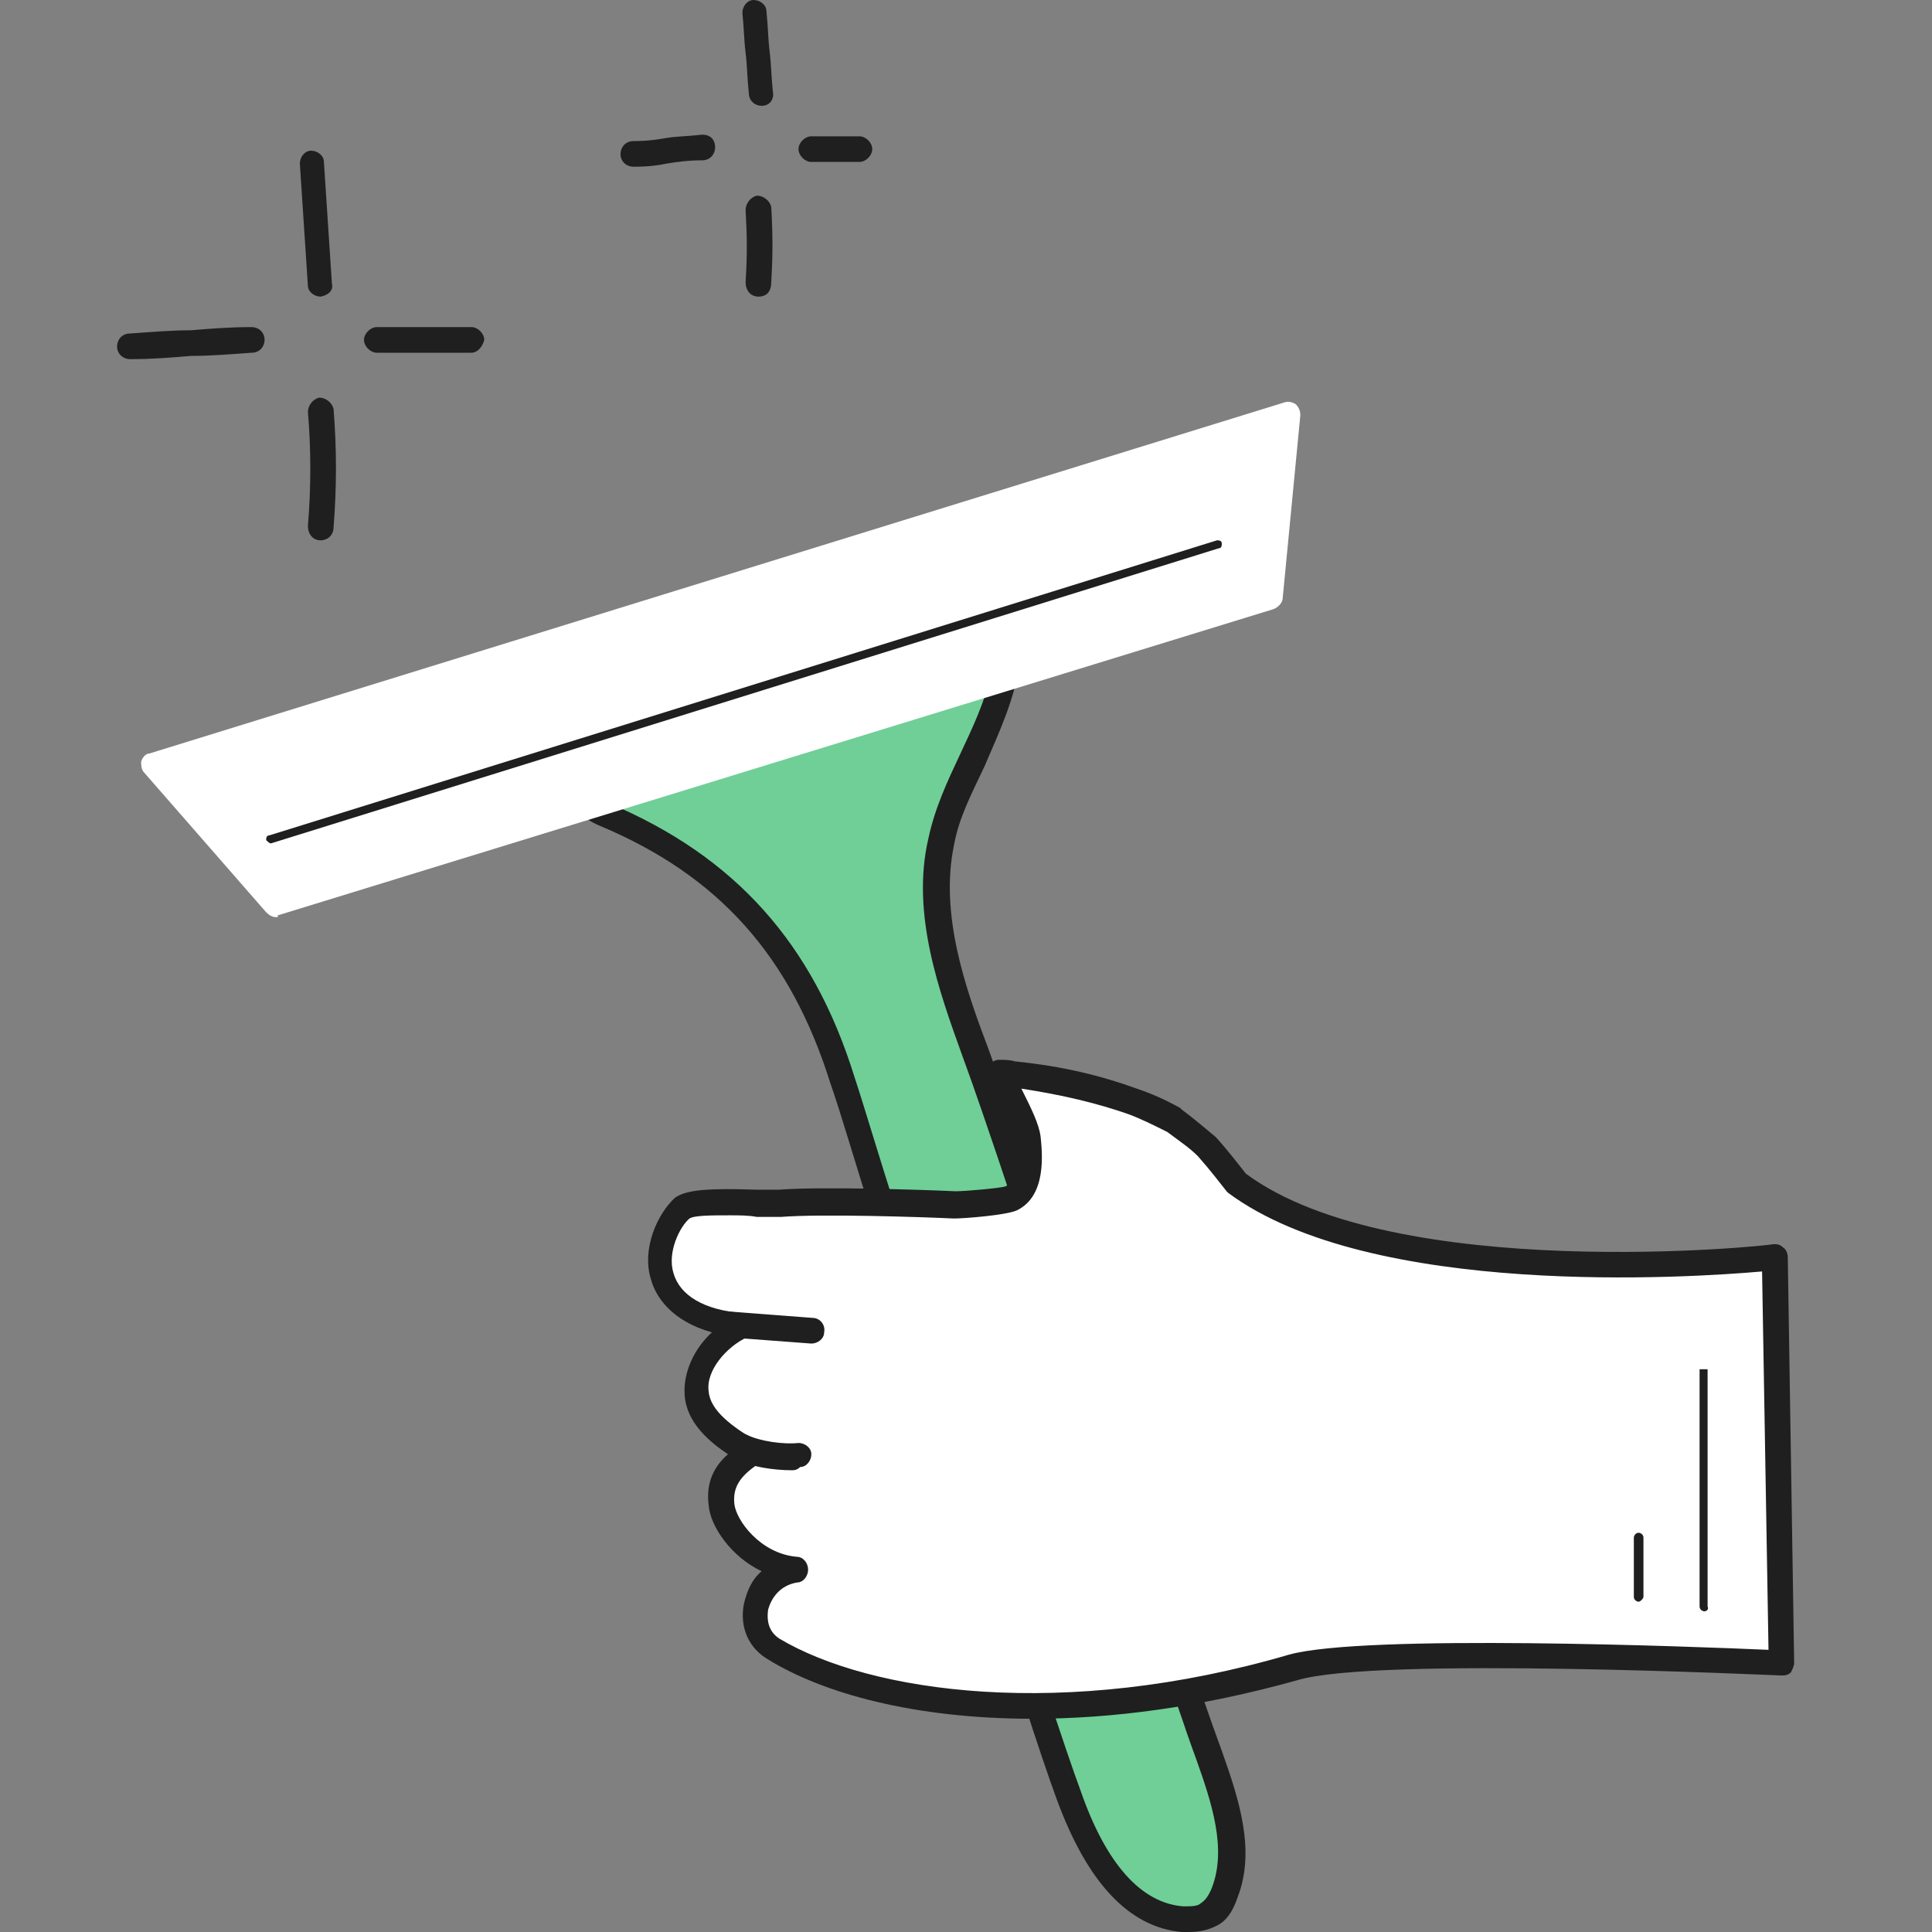 <svg width="40" height="40" viewBox="0 0 40 40" fill="none" xmlns="http://www.w3.org/2000/svg">
<rect x="0" y="0" width="40" height="40" fill="#808080" stroke="none"/>
<path d="M12.515 16.863C14.839 17.859 16.532 19.419 17.462 22.373C18.225 24.797 21.279 34.788 22.109 37.145C22.54 38.307 23.238 39.602 24.466 39.701C24.665 39.734 24.864 39.701 24.997 39.602C25.163 39.502 25.262 39.303 25.329 39.137C25.661 38.208 25.329 37.212 24.997 36.315C24.167 33.992 21.013 24.066 20.184 21.743C19.686 20.349 19.154 18.855 19.486 17.394C19.785 16.1 20.715 14.971 20.848 13.643C17.827 14.108 14.872 15.037 12.117 16.365C12.117 16.564 12.15 16.73 12.515 16.863Z" fill="#6FCF97"/>
<path d="M24.598 40C24.565 40 24.499 40 24.466 40C23.37 39.901 22.507 38.971 21.876 37.245C21.212 35.452 19.354 29.345 18.092 25.295C17.694 24.033 17.395 23.004 17.196 22.44C16.366 19.784 14.872 18.125 12.416 17.096C12.018 16.93 11.852 16.697 11.885 16.365C11.885 16.266 11.951 16.199 12.018 16.166C14.806 14.805 17.76 13.876 20.814 13.411C20.881 13.411 20.98 13.411 21.047 13.477C21.113 13.544 21.146 13.61 21.113 13.71C21.013 14.473 20.681 15.17 20.383 15.867C20.117 16.432 19.852 16.93 19.752 17.494C19.453 18.921 19.984 20.448 20.449 21.676C20.881 22.838 21.876 25.959 22.872 28.979C23.835 32 24.864 35.087 25.296 36.249C25.661 37.278 25.993 38.307 25.628 39.27C25.528 39.569 25.395 39.768 25.196 39.867C24.997 39.967 24.831 40 24.598 40ZM12.615 16.631C15.204 17.726 16.831 19.519 17.694 22.307C17.893 22.905 18.192 23.934 18.59 25.162C19.818 29.178 21.71 35.286 22.374 37.079C22.905 38.606 23.636 39.403 24.499 39.469C24.665 39.469 24.798 39.469 24.864 39.403C24.964 39.336 25.03 39.237 25.096 39.071C25.395 38.274 25.096 37.344 24.764 36.415C24.333 35.253 23.337 32.133 22.341 29.112C21.378 26.091 20.349 23.004 19.918 21.842C19.453 20.548 18.856 18.921 19.221 17.361C19.354 16.73 19.619 16.166 19.885 15.602C20.15 15.037 20.383 14.54 20.515 13.975C17.694 14.44 14.972 15.303 12.416 16.531C12.482 16.564 12.515 16.598 12.615 16.631Z" fill="#1F1F1F"/>
<path d="M3.188 15.867L5.711 18.755L26.358 12.382L26.69 8.598L3.188 15.867Z" fill="white"/>
<path d="M5.711 18.988C5.644 18.988 5.578 18.954 5.511 18.888L2.989 16C2.922 15.934 2.922 15.834 2.922 15.768C2.955 15.668 3.022 15.602 3.088 15.602L26.59 8.332C26.69 8.299 26.756 8.332 26.823 8.365C26.889 8.432 26.922 8.498 26.922 8.598L26.557 12.382C26.557 12.481 26.457 12.581 26.358 12.614L5.744 18.954C5.777 18.988 5.744 18.988 5.711 18.988ZM3.652 16L5.81 18.456L26.092 12.216L26.391 8.996L3.652 16Z" fill="white"/>
<path d="M5.611 17.461C5.578 17.461 5.544 17.427 5.511 17.394C5.511 17.361 5.511 17.295 5.578 17.295L25.196 11.187C25.229 11.187 25.296 11.187 25.296 11.253C25.296 11.286 25.296 11.353 25.229 11.353L5.611 17.461Z" fill="#1F1F1F"/>
<path d="M36.781 26.025C36.781 26.025 28.848 26.888 25.628 24.465C25.495 24.299 25.262 24.033 24.997 23.701C24.765 23.502 24.565 23.336 24.333 23.17C24.067 23.037 23.769 22.904 23.47 22.805C22.673 22.506 21.843 22.34 21.014 22.241C20.914 22.241 20.781 22.241 20.682 22.207C20.98 22.772 21.246 23.236 21.279 23.535C21.312 23.967 21.346 24.597 20.914 24.797C20.748 24.863 19.951 24.929 19.752 24.929C18.922 24.896 16.964 24.83 16.134 24.896C15.802 24.929 14.408 24.797 14.142 24.996C13.611 25.427 13.047 27.154 15.37 27.452C14.839 27.718 14.375 28.315 14.408 28.846C14.474 29.411 15.005 29.776 15.503 30.075C15.072 30.373 14.839 30.672 14.906 31.137C14.972 31.635 15.603 32.398 16.466 32.465C15.603 32.597 15.337 33.726 16.034 34.124C17.893 35.253 21.877 35.917 26.79 34.49C28.483 33.992 36.914 34.39 36.914 34.39L36.781 26.025Z" fill="white"/>
<path d="M21.379 35.585C18.922 35.585 17.03 35.054 15.902 34.357C15.503 34.124 15.304 33.693 15.404 33.195C15.47 32.929 15.57 32.697 15.769 32.531C15.138 32.232 14.707 31.602 14.673 31.17C14.607 30.672 14.806 30.34 15.072 30.108C14.673 29.842 14.209 29.444 14.175 28.88C14.142 28.415 14.374 27.917 14.74 27.585C13.91 27.353 13.578 26.855 13.478 26.49C13.279 25.859 13.611 25.129 13.976 24.797C14.209 24.631 14.673 24.598 15.669 24.631C15.868 24.631 16.034 24.631 16.134 24.631C16.997 24.564 19.088 24.631 19.785 24.664C19.985 24.664 20.715 24.598 20.814 24.564C21.113 24.431 21.047 23.768 21.014 23.569C20.98 23.369 20.781 22.938 20.516 22.473L20.449 22.34C20.416 22.241 20.416 22.141 20.449 22.075C20.516 22.008 20.582 21.942 20.682 21.942C20.781 21.942 20.914 21.942 21.014 21.975C22.009 22.075 22.806 22.274 23.536 22.539C23.835 22.639 24.134 22.772 24.433 22.938L24.466 22.971C24.731 23.17 24.964 23.369 25.163 23.535L25.196 23.569C25.462 23.867 25.661 24.133 25.794 24.299C28.881 26.589 36.648 25.793 36.715 25.759C36.781 25.759 36.848 25.759 36.914 25.826C36.98 25.859 37.014 25.959 37.014 26.025L37.146 34.423C37.146 34.49 37.113 34.556 37.08 34.622C37.014 34.689 36.947 34.689 36.881 34.689C36.781 34.689 28.482 34.29 26.856 34.788C24.831 35.353 23.005 35.585 21.379 35.585ZM15.105 25.162C14.74 25.162 14.375 25.162 14.275 25.228C14.076 25.394 13.81 25.925 13.943 26.357C14.076 26.822 14.574 27.12 15.37 27.187C15.47 27.187 15.57 27.286 15.603 27.419C15.636 27.519 15.57 27.651 15.47 27.685C15.039 27.884 14.607 28.382 14.673 28.813C14.707 29.212 15.171 29.544 15.669 29.842C15.736 29.875 15.802 29.975 15.802 30.075C15.802 30.174 15.769 30.241 15.702 30.307C15.304 30.573 15.171 30.805 15.204 31.137C15.238 31.469 15.736 32.166 16.499 32.232C16.632 32.232 16.731 32.365 16.731 32.498C16.731 32.631 16.632 32.764 16.499 32.764C16.134 32.83 15.968 33.095 15.902 33.328C15.868 33.593 15.935 33.792 16.134 33.925C18.026 35.054 22.043 35.618 26.69 34.257C28.25 33.826 35.088 34.091 36.615 34.158L36.482 26.324C34.989 26.456 28.383 26.888 25.428 24.697L25.395 24.664C25.262 24.498 25.063 24.232 24.798 23.934C24.632 23.768 24.433 23.635 24.167 23.436C23.901 23.303 23.636 23.17 23.37 23.07C22.706 22.838 22.009 22.672 21.146 22.539C21.346 22.938 21.512 23.27 21.545 23.535C21.578 23.867 21.677 24.764 21.047 25.062C20.814 25.162 19.951 25.228 19.752 25.228C19.055 25.195 16.997 25.129 16.167 25.195C16.067 25.195 15.868 25.195 15.669 25.195C15.503 25.162 15.304 25.162 15.105 25.162Z" fill="#1F1F1F"/>
<path d="M16.798 27.817L15.038 27.685C14.905 27.685 14.773 27.552 14.806 27.386C14.806 27.253 14.939 27.12 15.105 27.154L16.831 27.286C16.964 27.286 17.096 27.419 17.063 27.585C17.063 27.718 16.93 27.817 16.798 27.817Z" fill="#1F1F1F"/>
<path d="M16.399 30.44C16.034 30.44 15.536 30.373 15.238 30.207C15.105 30.141 15.039 29.975 15.105 29.842C15.171 29.709 15.337 29.643 15.47 29.709C15.736 29.842 16.233 29.909 16.532 29.875C16.665 29.875 16.798 29.975 16.798 30.108C16.798 30.241 16.698 30.373 16.566 30.373C16.499 30.44 16.433 30.44 16.399 30.44Z" fill="#1F1F1F"/>
<path d="M35.287 33.361C35.254 33.361 35.188 33.328 35.188 33.261V28.349H35.354V33.261C35.387 33.328 35.321 33.361 35.287 33.361Z" fill="#1F1F1F"/>
<path d="M33.926 33.162C33.893 33.162 33.827 33.129 33.827 33.062V31.834C33.827 31.801 33.86 31.734 33.926 31.734C33.96 31.734 34.026 31.768 34.026 31.834V33.062C34.026 33.095 33.96 33.162 33.926 33.162Z" fill="#1F1F1F"/>
<path d="M2.69 7.436C2.557 7.436 2.424 7.336 2.424 7.17C2.424 7.037 2.524 6.905 2.69 6.905C3.155 6.871 3.553 6.838 3.951 6.838C4.35 6.805 4.748 6.772 5.213 6.772C5.345 6.772 5.478 6.871 5.478 7.037C5.478 7.17 5.379 7.303 5.213 7.303C4.748 7.336 4.35 7.369 3.951 7.369C3.553 7.403 3.155 7.436 2.69 7.436Z" fill="#1F1F1F"/>
<path d="M6.64 6.141C6.507 6.141 6.374 6.042 6.374 5.909L6.208 3.386C6.208 3.253 6.308 3.12 6.441 3.12C6.574 3.12 6.706 3.22 6.706 3.353L6.872 5.876C6.906 6.008 6.806 6.108 6.64 6.141Z" fill="#1F1F1F"/>
<path d="M9.76 7.303H7.802C7.669 7.303 7.536 7.17 7.536 7.037C7.536 6.905 7.669 6.772 7.802 6.772H9.76C9.893 6.772 10.026 6.905 10.026 7.037C9.993 7.17 9.893 7.303 9.76 7.303Z" fill="#1F1F1F"/>
<path d="M6.64 11.187C6.474 11.187 6.375 11.054 6.375 10.888C6.441 10.091 6.441 9.295 6.375 8.531C6.375 8.398 6.474 8.266 6.607 8.232C6.74 8.232 6.872 8.332 6.906 8.465C6.972 9.295 6.972 10.091 6.906 10.921C6.906 11.087 6.773 11.187 6.64 11.187Z" fill="#1F1F1F"/>
<path d="M13.113 3.452C12.98 3.452 12.847 3.353 12.847 3.187C12.847 3.054 12.947 2.921 13.113 2.921C13.412 2.921 13.611 2.888 13.81 2.855C14.009 2.822 14.242 2.822 14.54 2.788C14.706 2.788 14.806 2.888 14.806 3.054C14.806 3.187 14.706 3.319 14.54 3.319C14.242 3.319 14.009 3.353 13.81 3.386C13.644 3.419 13.445 3.452 13.113 3.452Z" fill="#1F1F1F"/>
<path d="M15.768 2.191C15.636 2.191 15.503 2.091 15.503 1.925C15.47 1.627 15.47 1.361 15.437 1.095C15.403 0.83 15.403 0.564 15.37 0.266C15.37 0.133 15.47 0 15.602 0C15.735 0 15.868 0.1 15.868 0.232C15.901 0.531 15.901 0.797 15.934 1.062C15.968 1.328 15.968 1.593 16.001 1.892C16.034 2.058 15.934 2.191 15.768 2.191Z" fill="#1F1F1F"/>
<path d="M17.03 3.353C16.963 3.353 16.864 3.353 16.797 3.353C16.665 3.353 16.532 3.22 16.532 3.087C16.532 2.954 16.665 2.822 16.797 2.822C16.997 2.822 17.163 2.822 17.296 2.822C17.428 2.822 17.561 2.822 17.793 2.822C17.926 2.822 18.059 2.954 18.059 3.087C18.059 3.22 17.926 3.353 17.793 3.353C17.594 3.353 17.461 3.353 17.296 3.353C17.196 3.353 17.096 3.353 17.03 3.353Z" fill="#1F1F1F"/>
<path d="M15.702 6.141C15.536 6.141 15.437 6.008 15.437 5.842C15.47 5.278 15.47 4.946 15.437 4.349C15.437 4.216 15.536 4.083 15.669 4.05C15.802 4.05 15.934 4.149 15.968 4.282C16.001 4.88 16.001 5.278 15.968 5.842C15.968 6.042 15.868 6.141 15.702 6.141Z" fill="#1F1F1F"/>
</svg>
